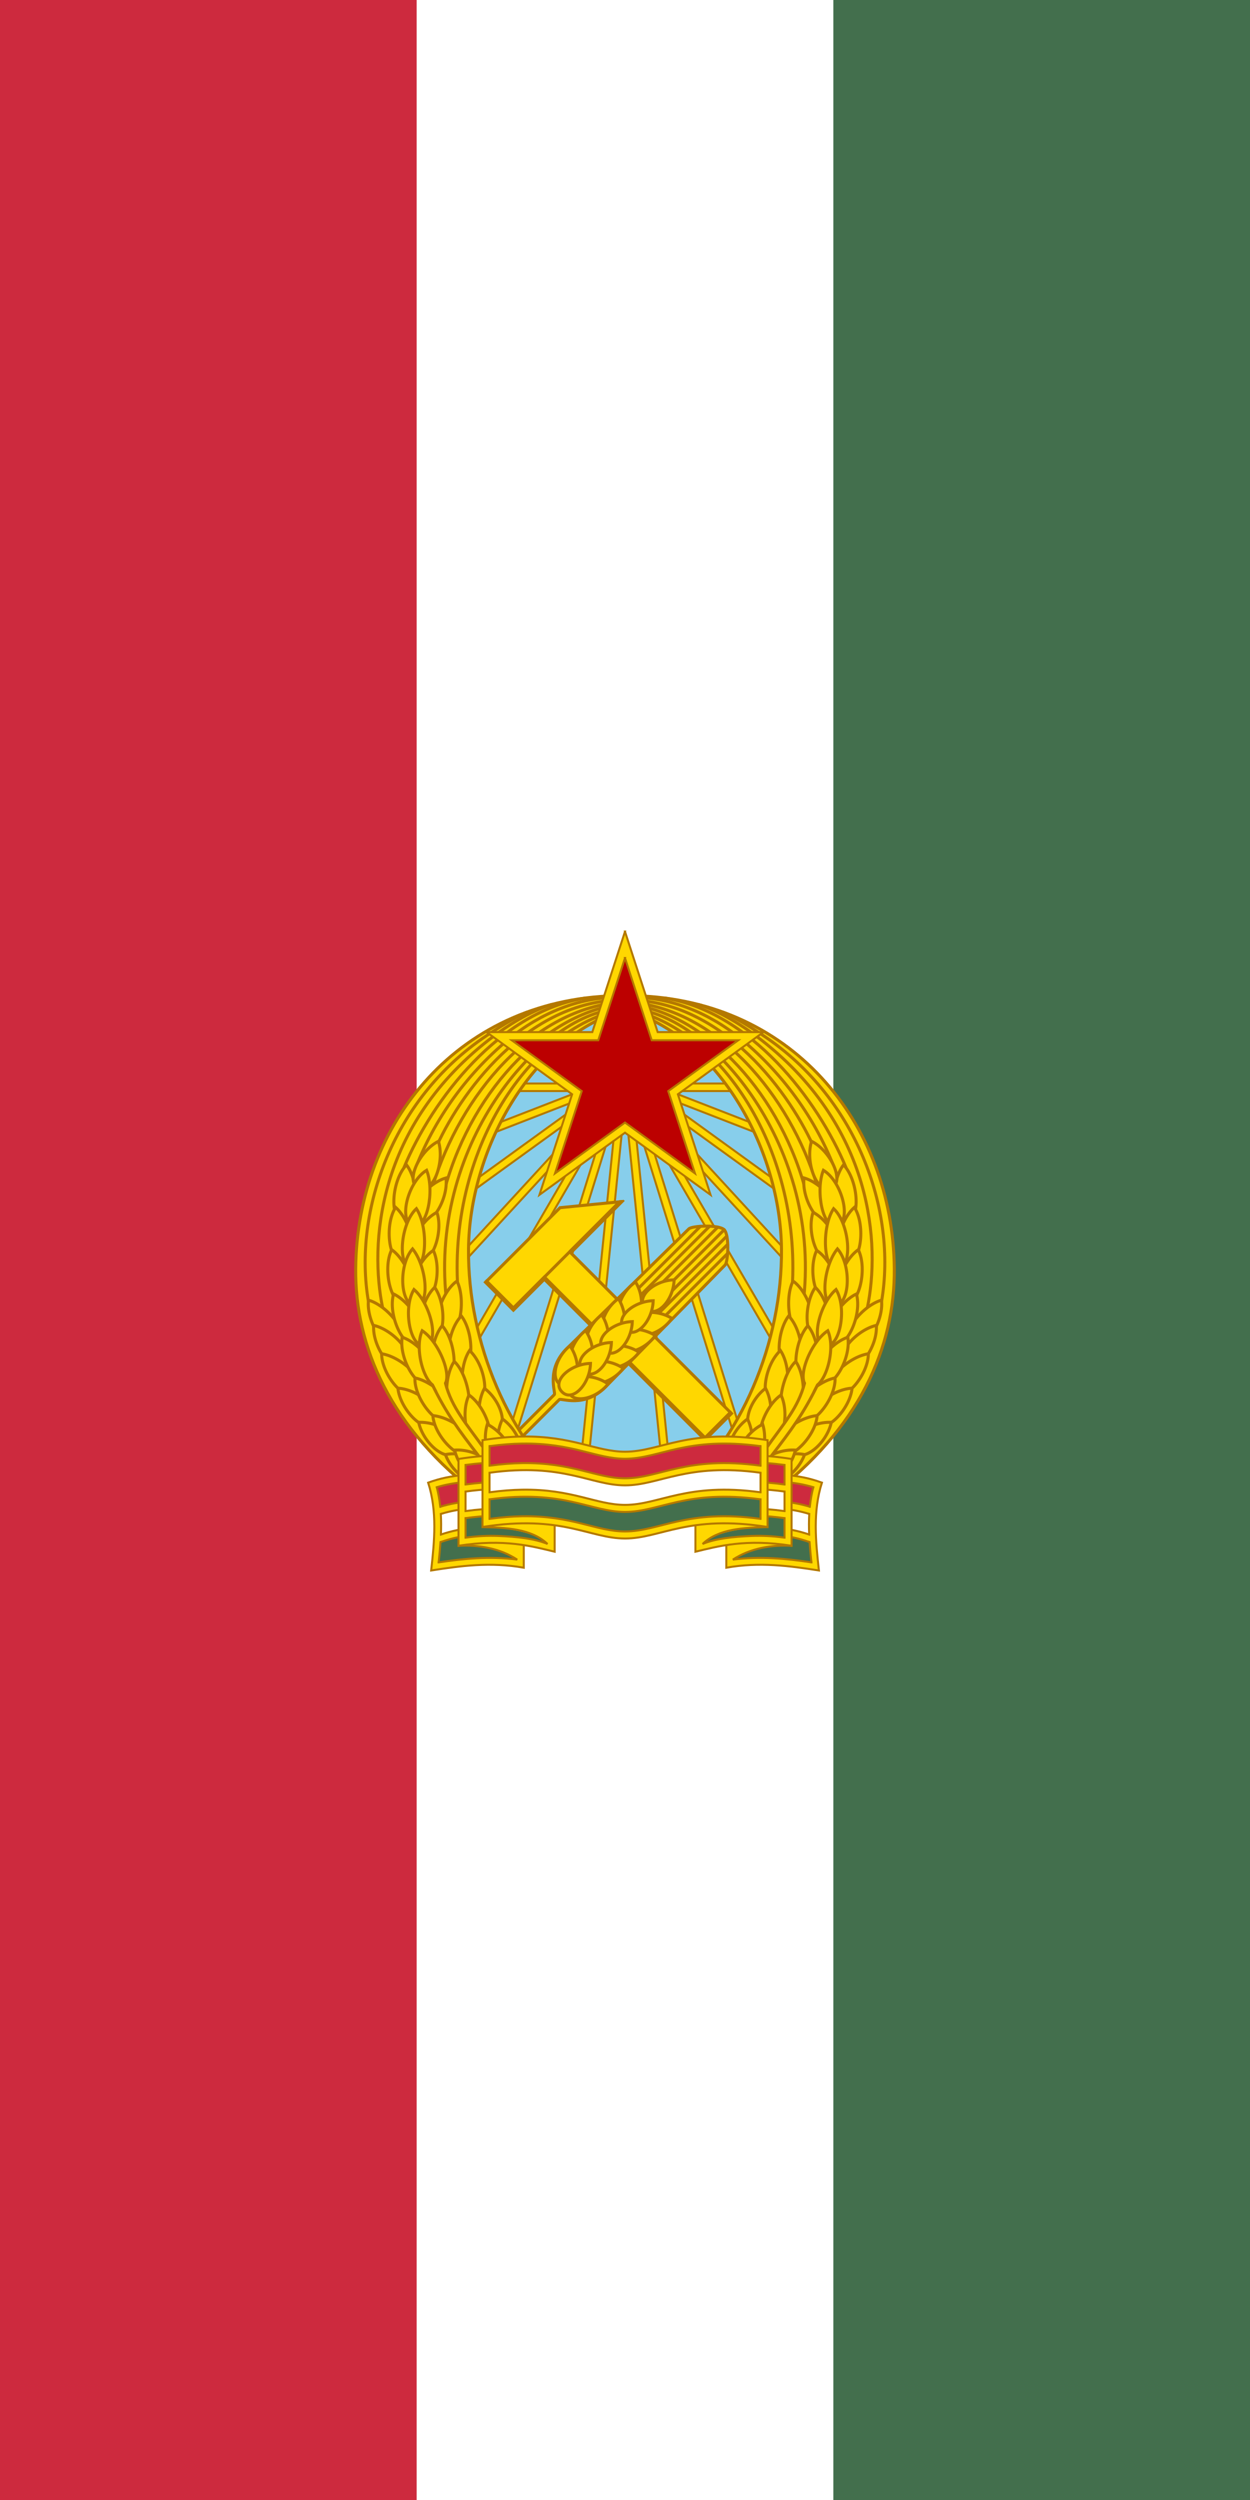 <svg xmlns:rdf="http://www.w3.org/1999/02/22-rdf-syntax-ns#" xmlns="http://www.w3.org/2000/svg" height="1200" width="600" version="1.1" xmlns:cc="http://creativecommons.org/ns#" xmlns:dc="http://purl.org/dc/elements/1.1/">
 <g transform="translate(1588.586,24.156)">
  <rect height="1200" width="600" y="-24.156" x="-1588.586" fill="#436f4d"/>
  <rect height="1200" width="400" y="-24.156" x="-1588.586" fill="#fff"/>
  <rect height="1200" width="200" y="-24.156" x="-1588.586" fill="#cd2a3e"/>
  <g transform="matrix(.8 0 0 .8 -1536.071 64.193)">
   <path fill="#87ceeb" d="m457.348 640.663c0 81.734-66.258 147.992-147.992 147.992-81.734 0-147.992-66.258-147.992-147.992 0-81.734 66.258-147.992 147.992-147.992 81.734 0 147.992 66.258 147.992 147.992z"/>
   <g transform="matrix(.325 0 0 .325 663.147 450.33)" stroke="#b47800" stroke-width="3.717" fill="#ffd700">
    <path d="m-1451.179 397.609 5.043 12.995 464.013-180.086-5.044-12.995-464.013 180.086z"/>
    <path d="m-1481.062 536.895 8.172 11.293 403.224-291.804-8.172-11.293-403.224 291.804z"/>
    <path d="m-1460.156 664.665 10.26 9.436 336.929-366.358-10.26-9.436-336.929 366.358z"/>
    <path d="m-1402.506 795.322 12.045 7.016 250.512-430.097-12.045-7.016-250.512 430.097z"/>
    <path d="m-1324.489 988.249 13.312 4.137 226.103-727.574-13.312-4.137-226.103 727.574z"/>
    <path d="m-1175.055 1019.679 13.868 1.413 77.226-757.973-13.868-1.413-77.226 757.973z"/>
    <path d="m-1345.54 274.898v13.94h497.734v-13.94h-497.734z"/>
    <path d="m-725.994 397.609-5.044 12.995-464.013-180.086 5.043-12.995 464.013 180.086z"/>
    <path d="m-696.111 536.895-8.172 11.293-403.224-291.804 8.172-11.293 403.224 291.804z"/>
    <path d="m-717.017 664.666-10.26 9.436-336.929-366.358 10.26-9.436 336.929 366.358z"/>
    <path d="m-774.667 795.323-12.045 7.016-250.512-430.097 12.045-7.016 250.512 430.097z"/>
    <path d="m-852.684 988.249-13.312 4.137-226.103-727.574 13.312-4.137 226.103 727.574z"/>
    <path d="m-1002.118 1019.679-13.868 1.413-77.226-757.973 13.868-1.413 77.226 757.973z"/>
   </g>
   <g>
    <g transform="matrix(.707 -.707 .707 .707 -840.002 464.161)">
     <g stroke="#b47800">
      <path d="m643.065 913.04 0 137.527h21.53l-0-137.527z" stroke-width="1.812" fill="#ffd700"/>
      <path d="m616.795 891.379 0 22.788 90.188 0-27.79-22.788z" stroke-width="1.812" fill="#ffd700"/>
      <path d="m616.35 890.474 0 24.138 26.27-0v136.4h22.88" stroke-width="2.7" fill="none"/>
     </g>
     <path d="m709.515 915.072v0.89h-44.92v-2.7h42.71z" fill="#b47800"/>
    </g>
    <g transform="matrix(.707 .707 -.707 .707 356.694 -625.934)" stroke="#b47800">
     <path d="m895 877.768c-4.498 0-15.348 11.889-15.375 14.607l-1 102.406c-0.178 18.209 14.25 23.501 14.25 25.031v31.644h2.125 2.094v-31.644c0-1.53 14.428-6.822 14.25-25.031l-1-102.406c-0.027-2.718-10.846-14.607-15.344-14.607z" stroke-width="1.812" fill="#ffd700"/>
     <g stroke-linecap="round" stroke-width="1.812" fill="none">
      <path d="m891.157 879.462-0 62.9"/>
      <path d="m883.469 886.462-0 55.9"/>
      <path d="m887.313 882.562v59.8"/>
      <path d="m895 877.768-0 64.594"/>
      <path d="m898.812 879.462 0 62.9"/>
      <path d="m906.5 886.462 0 55.9"/>
      <path d="m902.656 882.562v59.8"/>
     </g>
     <g stroke-width="1.812" fill="#ffd700">
      <g>
       <path d="m879.546 937.544c-2.233 12.068 5.515 25.259 13.174 20.285 7.659-4.974-1.241-17.417-13.174-20.285z"/>
       <path d="m879.334 951.917c-2.022 12.105 5.955 25.159 13.526 20.052 7.571-5.106-1.544-17.392-13.526-20.052z"/>
       <path d="m879.14 965.865c-1.81 12.138 6.393 25.051 13.873 19.813 7.48-5.238-1.848-17.363-13.873-19.813z"/>
       <path d="m878.953 979.387c-1.598 12.168 6.829 24.936 14.217 19.568 7.388-5.368-2.151-17.328-14.217-19.568z"/>
       <path d="m878.794 992.485c-1.386 12.194 7.264 24.813 14.556 19.317 7.293-5.496-2.453-17.288-14.556-19.317z"/>
      </g>
      <g>
       <path d="m910.423 937.544c2.233 12.068-5.515 25.259-13.174 20.285-7.659-4.974 1.241-17.417 13.174-20.285z"/>
       <path d="m910.634 951.917c2.022 12.105-5.955 25.159-13.526 20.052-7.571-5.106 1.544-17.392 13.526-20.052z"/>
       <path d="m910.829 965.865c1.81 12.138-6.393 25.051-13.873 19.813-7.48-5.238 1.848-17.363 13.873-19.813z"/>
       <path d="m911.016 979.387c1.598 12.168-6.829 24.936-14.217 19.568-7.388-5.368 2.151-17.328 14.217-19.568z"/>
       <path d="m911.175 992.485c1.386 12.194-7.264 24.813-14.556 19.317-7.293-5.496 2.453-17.288 14.556-19.317z"/>
      </g>
      <g>
       <path d="m895 920.279c-8.445 8.905-9.132 24.188-0 24.188 9.132 0 8.445-15.283 0-24.188z"/>
       <path d="m894.985 938.012c-8.445 8.905-9.132 24.188-0 24.188 9.132 0 8.445-15.283 0-24.188z"/>
       <path d="m894.985 955.745c-8.445 8.905-9.132 24.188-0 24.188 9.132 0 8.445-15.283 0-24.188z"/>
       <path d="m894.985 973.478c-8.445 8.905-9.132 24.188-0 24.188 9.132 0 8.445-15.283 0-24.188z"/>
       <path d="m894.985 991.211c-8.445 8.905-9.132 24.188-0 24.188 9.132 0 8.445-15.283 0-24.188z"/>
      </g>
     </g>
    </g>
   </g>
   <g>
    <path d="m222.966 787.749c-54.562-41.014-75.632-90.293-75.198-137.02 0.809-87.028 62.145-163.797 160.671-163.797v8.526c-56.774 17.457-92.382 85.453-92.97 143.309-0.57 56.084 24.142 115.283 64.58 148.982z" stroke="#b47800" stroke-width="1.812" fill="#ffd700"/>
    <g transform="matrix(.325 0 0 .325 663.147 450.33)" stroke="#b47800" stroke-width="5.576" fill="none">
     <path d="m-1443.099 462.777c50.511-164.541 183.261-327.043 350.764-338.616"/>
     <path d="m-1420.41 466.036c52.691-187.179 194.162-325.455 328.075-337.756"/>
     <path d="m-1418.489 672.418c-31.488-292.315 181.405-531.806 321.554-535.523"/>
     <path d="m-1092.335 137.25c-179.46 35.348-330.71 275.97-302.843 540.038"/>
     <path d="m-1440.368 399.76c44.54-104.657 170.509-278.744 348.032-279.223"/>
     <path d="m-1481.9 449.054c35.061-100.511 97.923-189.047 178.18-255.596 59.704-49.506 132.323-77.356 196.078-77.356"/>
     <path d="m-1496.88 430.644c52.693-127.01 177.781-288.96 335.702-313.657"/>
     <path d="m-1536.04 688.765c-23.537-113.017-14.082-336.648 205.754-501.857 20.527-15.427 62.829-44.209 107.093-58.178"/>
     <path d="m-1562.159 677.769c-29.163-167.916 46.034-381.369 226.44-496.739 15.152-9.69 35.749-23.718 66.558-37.986"/>
    </g>
    <g transform="matrix(.325 0 0 .325 663.147 450.33)">
     <g fill="#ffd700">
      <g stroke="#b47800">
       <g stroke-width="5.576">
        <path d="m-1398.834 639.551c17.912 36.236 4.497 108.539-22.967 101.655-27.464-6.884-9.919-78.153 22.967-101.655z"/>
        <path d="m-1390.704 703.941c24.278 32.318 23.869 102.608-4.393 100.899-28.262-1.71-23.604-71.743 4.393-100.899z"/>
        <path d="m-1375.586 767.773c29.824 27.284 39.519 95.22 11.427 98.754-28.092 3.535-33.563-64.933-11.427-98.754z"/>
        <path d="m-1348.084 837.583c32.275 24.335 45.888 75.44 18.258 81.621-27.631 6.181-37.089-45.854-18.258-81.621z"/>
        <path d="m-1314.732 894.239c32.892 23.495 47.817 74.232 20.355 81.123-27.462 6.891-38.258-44.883-20.355-81.123z"/>
       </g>
       <g stroke-width="5.576">
        <path d="m-1419.078 449.204c-38.807 11.309-76.557 64.452-52.913 80.028 23.644 15.577 57.839-39.908 52.913-80.028z"/>
        <path d="m-1435.802 512.617c-35.768 18.829-63.007 79.566-36.729 90.108 26.278 10.543 49.565-51.779 36.729-90.108z"/>
        <path d="m-1442.428 582.919c-33.636 22.416-52.498 85.786-25.274 93.563 27.225 7.777 41.993-56.762 25.274-93.563z"/>
        <path d="m-1439.931 651.156c-29.174 27.978-36.653 95.447-8.485 98.32 28.168 2.873 31.411-65.029 8.485-98.32z"/>
        <path d="m-1426.131 721.975c-25.573 31.303-25.674 104.386 2.634 103.828 28.308-0.558 24.153-73.557-2.634-103.828z"/>
        <path d="m-1403.812 787.905c-22.857 33.338-17.159 112.724 11.002 109.794 28.162-2.931 18.23-81.876-11.002-109.794z"/>
        <path d="m-1376.544 849.967c-17.576 36.4-1.384 102.695 26.015 95.557 27.399-7.138 7.088-72.36-26.015-95.557z"/>
        <path d="m-1342.797 904.051c-11.899 38.63 7.011 88.021 33.024 76.842 26.013-11.18 3.192-58.89-33.024-76.842z"/>
        <path d="m-1562.096 674.809c38.778 11.407 80.025 68.346 56.342 83.863-23.683 15.517-61.37-43.755-56.342-83.863z"/>
        <path d="m-1552.617 721.342c39.362 9.194 81.032 59.291 58.265 76.124-22.767 16.833-61.014-35.796-58.265-76.124z"/>
        <path d="m-1537.912 773.775c39.939 6.229 88.866 55.709 67.42 74.195-21.447 18.486-67.149-33.774-67.42-74.195z"/>
        <path d="m-1507.872 837.315c40.357 2.286 89.281 45.415 69.749 65.912-19.532 20.498-65.52-25.713-69.749-65.912z"/>
        <path d="m-1469.466 900.412c40.379-1.857 87.668 31.514 70.337 53.904-17.331 22.39-62.014-14.349-70.337-53.904z"/>
        <path d="m-1420.136 959.903c39.698-7.613 86.731 16.573 72.78 41.211-13.951 24.638-58.886-3.253-72.78-41.211z"/>
        <path d="m-1491.991 424.981c24.326 32.282 23.994 106.517-4.27 104.849-28.265-1.668-23.684-75.652 4.27-104.849z"/>
        <path d="m-1512.084 503.438c30.281 26.776 43.812 97.844 15.783 101.852-28.029 4.008-37.345-67.662-15.783-101.852z"/>
        <path d="m-1519.25 581.655c32.88 23.511 54.351 93.641 26.886 100.518-27.466 6.877-44.807-64.287-26.886-100.518z"/>
        <path d="m-1515.78 663.41c36.5 17.368 70.742 81.836 44.912 93.432-25.83 11.596-56.189-54.616-44.912-93.432z"/>
        <path d="m-1499.939 743.319c38.334 12.822 77.332 70.757 53.095 85.394-24.237 14.637-59.59-45.498-53.095-85.394z"/>
        <path d="m-1476.432 818.388c39.611 8.056 90.176 61.289 67.904 78.77-22.272 17.482-69.489-38.38-67.904-78.77z"/>
        <path d="m-1443.347 887.921c40.266 3.538 94.61 49.973 74.451 69.854-20.159 19.882-71.472-29.543-74.451-69.854z"/>
        <path d="m-1403.129 951.625c40.34-2.561 83.959 27.347 67.021 50.035-16.938 22.688-58.01-10.631-67.021-50.035z"/>
        <path d="m-1433.015 381.535c12.14 38.555-10.046 98.074-36.128 87.057-26.082-11.017 0.025-68.879 36.128-87.057z"/>
        <path d="m-1454.857 435.054c15.141 37.478 1.158 110.969-25.712 102.043-26.87-8.927-8.846-81.076 25.712-102.043z"/>
        <path d="m-1473.687 505.896c22.319 33.701 20.09 114.678-8.021 111.295-28.111-3.383-21.656-83.85 8.021-111.295z"/>
        <path d="m-1480.803 580.14c25.675 31.22 33.504 105.12 5.195 104.654-28.31-0.466-31.883-74.296-5.195-104.654z"/>
        <path d="m-1478.198 655.163c30.761 26.223 48.519 99.408 20.567 103.924-27.951 4.516-41.506-69.348-20.567-103.924z"/>
        <path d="m-1462.975 731.241c33.709 22.307 61.685 96.468 34.486 104.334-27.199 7.866-51.086-67.478-34.486-104.334z"/>
       </g>
      </g>
      <path d="m-1430.808 800.498c2.222 35.484 70.509 131.992 84.26 148.25l-2.13 13.03-9.209 2.334c-49.106-62.764-70.535-108.64-95.634-156.999z"/>
     </g>
     <path d="m-1420.055 828.342c11.976 45.606 37.862 73.532 72.638 122.503" stroke="#b47800" stroke-linecap="round" stroke-width="5.576" fill="none"/>
     <path d="m-1444.168 831.182c25.835 52.647 48.3 83.269 85.584 131.415" stroke="#b47800" stroke-linecap="round" stroke-width="5.576" fill="none"/>
    </g>
   </g>
   <g transform="matrix(-1,0,0,1,618.712,0)">
    <path d="m222.966 787.749c-54.562-41.014-75.632-90.293-75.198-137.02 0.809-87.028 62.145-163.797 160.671-163.797v8.526c-56.774 17.457-92.382 85.453-92.97 143.309-0.57 56.084 24.142 115.283 64.58 148.982z" stroke="#b47800" stroke-width="1.812" fill="#ffd700"/>
    <g transform="matrix(.325 0 0 .325 663.147 450.33)" stroke="#b47800" stroke-width="5.576" fill="none">
     <path d="m-1443.099 462.777c50.511-164.541 183.261-327.043 350.764-338.616"/>
     <path d="m-1420.41 466.036c52.691-187.179 194.162-325.455 328.075-337.756"/>
     <path d="m-1418.489 672.418c-31.488-292.315 181.405-531.806 321.554-535.523"/>
     <path d="m-1092.335 137.25c-179.46 35.348-330.71 275.97-302.843 540.038"/>
     <path d="m-1440.368 399.76c44.54-104.657 170.509-278.744 348.032-279.223"/>
     <path d="m-1481.9 449.054c35.061-100.511 97.923-189.047 178.18-255.596 59.704-49.506 132.323-77.356 196.078-77.356"/>
     <path d="m-1496.88 430.644c52.693-127.01 177.781-288.96 335.702-313.657"/>
     <path d="m-1536.04 688.765c-23.537-113.017-14.082-336.648 205.754-501.857 20.527-15.427 62.829-44.209 107.093-58.178"/>
     <path d="m-1562.159 677.769c-29.163-167.916 46.034-381.369 226.44-496.739 15.152-9.69 35.749-23.718 66.558-37.986"/>
    </g>
    <g transform="matrix(.325 0 0 .325 663.147 450.33)">
     <g fill="#ffd700">
      <g stroke="#b47800">
       <g stroke-width="5.576">
        <path d="m-1398.834 639.551c17.912 36.236 4.497 108.539-22.967 101.655-27.464-6.884-9.919-78.153 22.967-101.655z"/>
        <path d="m-1390.704 703.941c24.278 32.318 23.869 102.608-4.393 100.899-28.262-1.71-23.604-71.743 4.393-100.899z"/>
        <path d="m-1375.586 767.773c29.824 27.284 39.519 95.22 11.427 98.754-28.092 3.535-33.563-64.933-11.427-98.754z"/>
        <path d="m-1348.084 837.583c32.275 24.335 45.888 75.44 18.258 81.621-27.631 6.181-37.089-45.854-18.258-81.621z"/>
        <path d="m-1314.732 894.239c32.892 23.495 47.817 74.232 20.355 81.123-27.462 6.891-38.258-44.883-20.355-81.123z"/>
       </g>
       <g stroke-width="5.576">
        <path d="m-1419.078 449.204c-38.807 11.309-76.557 64.452-52.913 80.028 23.644 15.577 57.839-39.908 52.913-80.028z"/>
        <path d="m-1435.802 512.617c-35.768 18.829-63.007 79.566-36.729 90.108 26.278 10.543 49.565-51.779 36.729-90.108z"/>
        <path d="m-1442.428 582.919c-33.636 22.416-52.498 85.786-25.274 93.563 27.225 7.777 41.993-56.762 25.274-93.563z"/>
        <path d="m-1439.931 651.156c-29.174 27.978-36.653 95.447-8.485 98.32 28.168 2.873 31.411-65.029 8.485-98.32z"/>
        <path d="m-1426.131 721.975c-25.573 31.303-25.674 104.386 2.634 103.828 28.308-0.558 24.153-73.557-2.634-103.828z"/>
        <path d="m-1403.812 787.905c-22.857 33.338-17.159 112.724 11.002 109.794 28.162-2.931 18.23-81.876-11.002-109.794z"/>
        <path d="m-1376.544 849.967c-17.576 36.4-1.384 102.695 26.015 95.557 27.399-7.138 7.088-72.36-26.015-95.557z"/>
        <path d="m-1342.797 904.051c-11.899 38.63 7.011 88.021 33.024 76.842 26.013-11.18 3.192-58.89-33.024-76.842z"/>
        <path d="m-1562.096 674.809c38.778 11.407 80.025 68.346 56.342 83.863-23.683 15.517-61.37-43.755-56.342-83.863z"/>
        <path d="m-1552.617 721.342c39.362 9.194 81.032 59.291 58.265 76.124-22.767 16.833-61.014-35.796-58.265-76.124z"/>
        <path d="m-1537.912 773.775c39.939 6.229 88.866 55.709 67.42 74.195-21.447 18.486-67.149-33.774-67.42-74.195z"/>
        <path d="m-1507.872 837.315c40.357 2.286 89.281 45.415 69.749 65.912-19.532 20.498-65.52-25.713-69.749-65.912z"/>
        <path d="m-1469.466 900.412c40.379-1.857 87.668 31.514 70.337 53.904-17.331 22.39-62.014-14.349-70.337-53.904z"/>
        <path d="m-1420.136 959.903c39.698-7.613 86.731 16.573 72.78 41.211-13.951 24.638-58.886-3.253-72.78-41.211z"/>
        <path d="m-1491.991 424.981c24.326 32.282 23.994 106.517-4.27 104.849-28.265-1.668-23.684-75.652 4.27-104.849z"/>
        <path d="m-1512.084 503.438c30.281 26.776 43.812 97.844 15.783 101.852-28.029 4.008-37.345-67.662-15.783-101.852z"/>
        <path d="m-1519.25 581.655c32.88 23.511 54.351 93.641 26.886 100.518-27.466 6.877-44.807-64.287-26.886-100.518z"/>
        <path d="m-1515.78 663.41c36.5 17.368 70.742 81.836 44.912 93.432-25.83 11.596-56.189-54.616-44.912-93.432z"/>
        <path d="m-1499.939 743.319c38.334 12.822 77.332 70.757 53.095 85.394-24.237 14.637-59.59-45.498-53.095-85.394z"/>
        <path d="m-1476.432 818.388c39.611 8.056 90.176 61.289 67.904 78.77-22.272 17.482-69.489-38.38-67.904-78.77z"/>
        <path d="m-1443.347 887.921c40.266 3.538 94.61 49.973 74.451 69.854-20.159 19.882-71.472-29.543-74.451-69.854z"/>
        <path d="m-1403.129 951.625c40.34-2.561 83.959 27.347 67.021 50.035-16.938 22.688-58.01-10.631-67.021-50.035z"/>
        <path d="m-1433.015 381.535c12.14 38.555-10.046 98.074-36.128 87.057-26.082-11.017 0.025-68.879 36.128-87.057z"/>
        <path d="m-1454.857 435.054c15.141 37.478 1.158 110.969-25.712 102.043-26.87-8.927-8.846-81.076 25.712-102.043z"/>
        <path d="m-1473.687 505.896c22.319 33.701 20.09 114.678-8.021 111.295-28.111-3.383-21.656-83.85 8.021-111.295z"/>
        <path d="m-1480.803 580.14c25.675 31.22 33.504 105.12 5.195 104.654-28.31-0.466-31.883-74.296-5.195-104.654z"/>
        <path d="m-1478.198 655.163c30.761 26.223 48.519 99.408 20.567 103.924-27.951 4.516-41.506-69.348-20.567-103.924z"/>
        <path d="m-1462.975 731.241c33.709 22.307 61.685 96.468 34.486 104.334-27.199 7.866-51.086-67.478-34.486-104.334z"/>
       </g>
      </g>
      <path d="m-1430.808 800.498c2.222 35.484 70.509 131.992 84.26 148.25l-2.13 13.03-9.209 2.334c-49.106-62.764-70.535-108.64-95.634-156.999z"/>
     </g>
     <path d="m-1420.055 828.342c11.976 45.606 37.862 73.532 72.638 122.503" stroke="#b47800" stroke-linecap="round" stroke-width="5.576" fill="none"/>
     <path d="m-1444.168 831.182c25.835 52.647 48.3 83.269 85.584 131.415" stroke="#b47800" stroke-linecap="round" stroke-width="5.576" fill="none"/>
    </g>
   </g>
   <g transform="matrix(.604 0 0 .604 619.63 542.656)">
    <g>
     <g>
      <path d="m-672.5 383.8c-14.05 1.273-24.129 3.22-36.75 7.75 9.139 28.655 6.26 57.942 3 87.25 29.303-4.552 58.777-8.651 92-2.75l0-19v-77.257z" stroke="#b47800" stroke-width="2" fill="#ffd700"/>
      <path d="m-696.894 450.073-1.762 20.845c8.519-1.948 33.972-3.276 44.059-4.58l31.904 0.9c-6.359-3.978-13.513-7.398-22.223-9.73l-25.981-4.546 10.113-9.16c-11.482-0.401-26.963 3.519-36.11 6.27z" fill="#436f4d"/>
      <path d="m-700.563 396.112 3.276 19.254c6.663-3.097 16.913-4.071 27-5.375l-0.088-19.442c-11.305 0.924-21.041 2.812-30.188 5.562z" fill="#cd2a3e"/>
     </g>
     <path d="m-623.269 388.631-48.145 2.169c-11.168 1.012-19.827 2.45-29.248 5.272l-0.994 0.267" stroke="#b47800" stroke-width="2" fill="none"/>
     <path d="m-696.299 422.488-0.083 20.403c6.663-3.097 20.979-5.397 31.066-6.701l-0.088-19.442c-11.305 0.924-21.748 2.988-30.895 5.739z" fill="#fff"/>
     <g stroke="#b47800" stroke-width="2" fill="none">
      <path d="m-621.526 407.967-45.799 2.064c-11.492 1.041-20.328 2.534-30.071 5.521"/>
      <path d="m-620.515 414.97-45.724 2.06c-11.614 1.052-20.515 2.565-30.381 5.617"/>
      <path d="m-699.815 470.645 0.933 0.129c24.586-3.71 50.808-6.327 78.119-2.77-17.216-11.252-37.981-14.909-59.258-13.682"/>
      <path d="m-621.213 434.376-41.142 1.854c-13.212 1.197-22.913 2.99-34.517 6.967"/>
      <path d="m-620.235 441.381-41.033 1.849c-13.657 1.237-23.562 3.112-35.696 7.376"/>
      <path d="m-700.697 396.046c1.63 6.284 2.727 12.596 3.411 18.93 0.061 0.57 0.155 0.917 0.334 1.487m0.161 5.201c0.09 0.406 0.1 0.328 0.124 0.73 0.411 6.848 0.396 13.719 0.11 20.603-0.016 0.386-0.065 0.712 0.094 1.12m-0.618 5.481c0.171 0.578 0.149 0.343 0.115 0.858-0.445 6.636-1.092 13.283-1.804 19.933"/>
     </g>
    </g>
    <g>
     <g>
      <path d="m-583.569 364.064c-14.767 0-31.948 0.245-56.244 0.344-11.552 0.183-24.51 1.266-39.281 3.626v86.218c45.288-7.233 72.898 0.469 95.525 5.919z" stroke="#b47800" stroke-width="2" fill="#ffd700"/>
      <path d="m-586.777 403.912c-17.175-3.741-35.083-7.024-48.901-6.001-12.244-0.094-24.422 0.861-36.549 2.652v19.49c12.802-1.964 25.603-2.529 38.405-2.74 12.333-0.497 29.562 2.557 46.34 6.044" fill="#fff"/>
      <path d="m-586.046 377.464c-17.372-3.757-35.587-7.111-49.632-6.07-12.244-0.094-24.422 0.861-36.549 2.652v19.49c12.802-1.964 25.603-2.529 38.405-2.74 12.582-0.507 30.261 2.682 47.357 6.256" fill="#cd2a3e"/>
     </g>
     <path d="m-587.332 377.071c-14.262-3.248-30.906-6.004-52.48-5.662-9.702 0.154-20.396 0.942-32.324 2.589" stroke="#b47800" stroke-width="2" fill="none"/>
     <path d="m-649.329 435.343c-18.709-8.739 23.991-12.483-5.706-10.283-12.244-0.094-5.065 0.154-17.192 1.945v19.49c12.802-1.964 25.603-1.967 38.405-2.178 19.901 2.494 24.812 2.299 41.865 7.781-5.087-8.913-32.793-14.791-57.372-16.754z" fill="#436f4d"/>
     <g stroke="#b47800" stroke-width="2" fill="none">
      <path d="m-672.094 373.006v20.308m0 7.071v19.429m0 7.062v18.984"/>
      <path d="m-673.094 426.806h0.995c37.101-5.107 62.308-1.863 82.602 2.599"/>
      <path d="m-673.094 419.804h1.003c11.909-1.642 22.589-2.428 32.278-2.582 20.336-0.323 36.291 2.108 50.001 5.108"/>
      <path d="m-673.094 400.406h0.958c37.669-5.19 63.079-1.772 83.533 2.792"/>
      <path d="m-673.094 393.387h1.091c11.874-1.634 22.524-2.417 32.19-2.57 21.079-0.335 37.452 2.289 51.495 5.439"/>
      <path d="m-673.094 446.211h0.987c11.916-1.643 22.163-2.056 32.357-1.709 19.5 0.828 36.214 2.647 49.071 7.957-15.884-15.211-41.099-16.293-65.45-16.75"/>
     </g>
    </g>
    <g transform="matrix(-1,0,0,1,-1027.312,0)">
     <g>
      <path d="m-672.5 383.8c-14.05 1.273-24.129 3.22-36.75 7.75 9.139 28.655 6.26 57.942 3 87.25 29.303-4.552 58.777-8.651 92-2.75l0-19v-77.257z" stroke="#b47800" stroke-width="2" fill="#ffd700"/>
      <path d="m-696.894 450.073-1.762 20.845c8.519-1.948 33.972-3.276 44.059-4.58l31.904 0.9c-6.359-3.978-13.513-7.398-22.223-9.73l-25.981-4.546 10.113-9.16c-11.482-0.401-26.963 3.519-36.11 6.27z" fill="#436f4d"/>
      <path d="m-700.563 396.112 3.276 19.254c6.663-3.097 16.913-4.071 27-5.375l-0.088-19.442c-11.305 0.924-21.041 2.812-30.188 5.562z" fill="#cd2a3e"/>
     </g>
     <path d="m-623.269 388.631-48.145 2.169c-11.168 1.012-19.827 2.45-29.248 5.272l-0.994 0.267" stroke="#b47800" stroke-width="2" fill="none"/>
     <path d="m-696.299 422.488-0.083 20.403c6.663-3.097 20.979-5.397 31.066-6.701l-0.088-19.442c-11.305 0.924-21.748 2.988-30.895 5.739z" fill="#fff"/>
     <g stroke="#b47800" stroke-width="2" fill="none">
      <path d="m-621.526 407.967-45.799 2.064c-11.492 1.041-20.328 2.534-30.071 5.521"/>
      <path d="m-620.515 414.97-45.724 2.06c-11.614 1.052-20.515 2.565-30.381 5.617"/>
      <path d="m-699.815 470.645 0.933 0.129c24.586-3.71 50.808-6.327 78.119-2.77-17.216-11.252-37.981-14.909-59.258-13.682"/>
      <path d="m-621.213 434.376-41.142 1.854c-13.212 1.197-22.913 2.99-34.517 6.967"/>
      <path d="m-620.235 441.381-41.033 1.849c-13.657 1.237-23.562 3.112-35.696 7.376"/>
      <path d="m-700.697 396.046c1.63 6.284 2.727 12.596 3.411 18.93 0.061 0.57 0.155 0.917 0.334 1.487m0.161 5.201c0.09 0.406 0.1 0.328 0.124 0.73 0.411 6.848 0.396 13.719 0.11 20.603-0.016 0.386-0.065 0.712 0.094 1.12m-0.618 5.481c0.171 0.578 0.149 0.343 0.115 0.858-0.445 6.636-1.092 13.283-1.804 19.933"/>
     </g>
    </g>
    <g transform="matrix(-1,0,0,1,-1027.312,0)">
     <g>
      <path d="m-583.569 364.064c-14.767 0-31.948 0.245-56.244 0.344-11.552 0.183-24.51 1.266-39.281 3.626v86.218c45.288-7.233 72.898 0.469 95.525 5.919z" stroke="#b47800" stroke-width="2" fill="#ffd700"/>
      <path d="m-586.777 403.912c-17.175-3.741-35.083-7.024-48.901-6.001-12.244-0.094-24.422 0.861-36.549 2.652v19.49c12.802-1.964 25.603-2.529 38.405-2.74 12.333-0.497 29.562 2.557 46.34 6.044" fill="#fff"/>
      <path d="m-586.046 377.464c-17.372-3.757-35.587-7.111-49.632-6.07-12.244-0.094-24.422 0.861-36.549 2.652v19.49c12.802-1.964 25.603-2.529 38.405-2.74 12.582-0.507 30.261 2.682 47.357 6.256" fill="#cd2a3e"/>
     </g>
     <path d="m-587.332 377.071c-14.262-3.248-30.906-6.004-52.48-5.662-9.702 0.154-20.396 0.942-32.324 2.589" stroke="#b47800" stroke-width="2" fill="none"/>
     <path d="m-649.329 435.343c-18.709-8.739 23.991-12.483-5.706-10.283-12.244-0.094-5.065 0.154-17.192 1.945v19.49c12.802-1.964 25.603-1.967 38.405-2.178 19.901 2.494 24.812 2.299 41.865 7.781-5.087-8.913-32.793-14.791-57.372-16.754z" fill="#436f4d"/>
     <g stroke="#b47800" stroke-width="2" fill="none">
      <path d="m-672.094 373.006v20.308m0 7.071v19.429m0 7.062v18.984"/>
      <path d="m-673.094 426.806h0.995c37.101-5.107 62.308-1.863 82.602 2.599"/>
      <path d="m-673.094 419.804h1.003c11.909-1.642 22.589-2.428 32.278-2.582 20.336-0.323 36.291 2.108 50.001 5.108"/>
      <path d="m-673.094 400.406h0.958c37.669-5.19 63.079-1.772 83.533 2.792"/>
      <path d="m-673.094 393.387h1.091c11.874-1.634 22.524-2.417 32.19-2.57 21.079-0.335 37.452 2.289 51.495 5.439"/>
      <path d="m-673.094 446.211h0.987c11.916-1.643 22.163-2.056 32.357-1.709 19.5 0.828 36.214 2.647 49.071 7.957-15.884-15.211-41.099-16.293-65.45-16.75"/>
     </g>
    </g>
    <g transform="translate(-656.25,-114)">
     <g>
      <path d="m40.281 459.737c-11.552 0.183-24.51 1.266-39.281 3.626v86.218c78.781-12.581 106.206 11.469 141.656 11.469 35.39-0.057 62.843-24.035 141.531-11.469v-86.219c-78.688-12.567-106.142 11.412-141.531 11.469-0.042 0-0.083-0-0.125-0-28.746-0.046-52.266-15.887-102.25-15.094z" stroke="#b47800" stroke-width="2" fill="#ffd700"/>
      <path d="m7.867 522.333v19.49c12.802-1.964 25.603-2.529 38.405-2.74 26.972-1.086 77.36 14.81 95.238 15.07 18.687 0.879 68.941-15.9 92.587-14.849 14.843-0.374 29.277 0.272 43.178 2.254v-19.269c-13.387-1.744-27.066-2.467-40.924-2.563-34.526 0.479-72.825 14.463-91.305 15.07-19.593 0.63-70.933-17.314-100.63-15.114-12.244-0.094-24.422 0.861-36.549 2.652z" fill="#436f4d"/>
      <path d="m7.867 495.893v19.49c12.802-1.964 25.603-2.529 38.405-2.74 26.972-1.086 77.36 14.81 95.238 15.07 18.687 0.879 68.941-15.9 92.587-14.849 14.843-0.374 29.277 0.272 43.178 2.254v-19.269c-13.387-1.744-27.066-2.467-40.924-2.563-34.526 0.479-72.825 14.463-91.305 15.07-19.593 0.63-70.933-17.314-100.63-15.114-12.244-0.094-24.422 0.861-36.549 2.652z" fill="#fff"/>
      <path d="m7.867 469.375v19.49c12.802-1.964 25.603-2.529 38.405-2.74 26.972-1.086 77.36 14.81 95.238 15.07 18.687 0.879 68.941-15.9 92.587-14.849 14.843-0.374 29.277 0.272 43.178 2.254v-19.269c-13.387-1.744-27.066-2.467-40.924-2.563-34.526 0.479-72.825 14.463-91.305 15.07-19.593 0.63-70.933-17.314-100.63-15.114-12.244-0.094-24.422 0.861-36.549 2.652z" fill="#cd2a3e"/>
     </g>
     <g stroke="#b47800" stroke-width="2" fill="none">
      <path d="m277.275 469.334c-73.422-10.127-100.285 12.443-134.618 12.498-0.042 0-0.083 0-0.125 0-28.746-0.046-52.266-15.887-102.25-15.094-9.702 0.154-20.396 0.942-32.324 2.589"/>
      <path d="m7 541.541h0.987c11.916-1.643 22.601-2.431 32.295-2.584 49.984-0.793 73.504 15.048 102.25 15.094 0.042 0 0.083 0 0.125 0 34.309-0.055 61.159-22.593 134.465-12.519h1.067"/>
      <path d="m8 468.335v20.308m0 7.071v19.429m0 7.062v18.984"/>
      <path d="m277.188 468.335v20.371m0 7.094v19.312m0 7.062v19.015"/>
      <path d="m7 522.135h0.995c73.449-10.111 100.281 12.51 134.662 12.51 34.319-0.055 61.175-22.606 134.528-12.511h1.004"/>
      <path d="m7 515.133h1.003c11.909-1.642 22.589-2.428 32.278-2.582 49.984-0.793 73.504 15.048 102.25 15.094 0.042 0 0.083 0 0.125 0 34.326-0.055 61.186-22.615 134.573-12.505h0.959"/>
      <path d="m7 495.736h0.958c73.477-10.123 100.312 12.504 134.698 12.504 34.326-0.055 61.187-22.616 134.577-12.504h0.955"/>
      <path d="m7 488.716h1.091c11.874-1.634 22.524-2.417 32.19-2.57 49.984-0.793 73.504 15.048 102.25 15.094 0.042 0 0.083 0 0.125 0 34.311-0.055 61.163-22.597 134.481-12.517h1.051"/>
     </g>
    </g>
   </g>
   <g transform="matrix(.325 0 0 .325 663.147 450.33)" stroke="#b47800" stroke-width="3.717">
    <path d="m-1088.593-5.661-60.324 185.676h-195.229l157.945 114.751-60.323 185.676 157.932-114.751 157.945 114.751-60.323-185.676 157.945-114.751h-195.23l-60.336-185.676z" fill="#ffd700"/>
    <path d="m-1088.592 43.133-49.356 151.917h-159.733l129.228 93.888-49.355 151.917 129.217-93.888 129.228 93.888-49.355-151.917 129.228-93.888h-159.734l-49.366-151.917z" fill="#bc0000"/>
   </g>
  </g>
 </g>
</svg>
